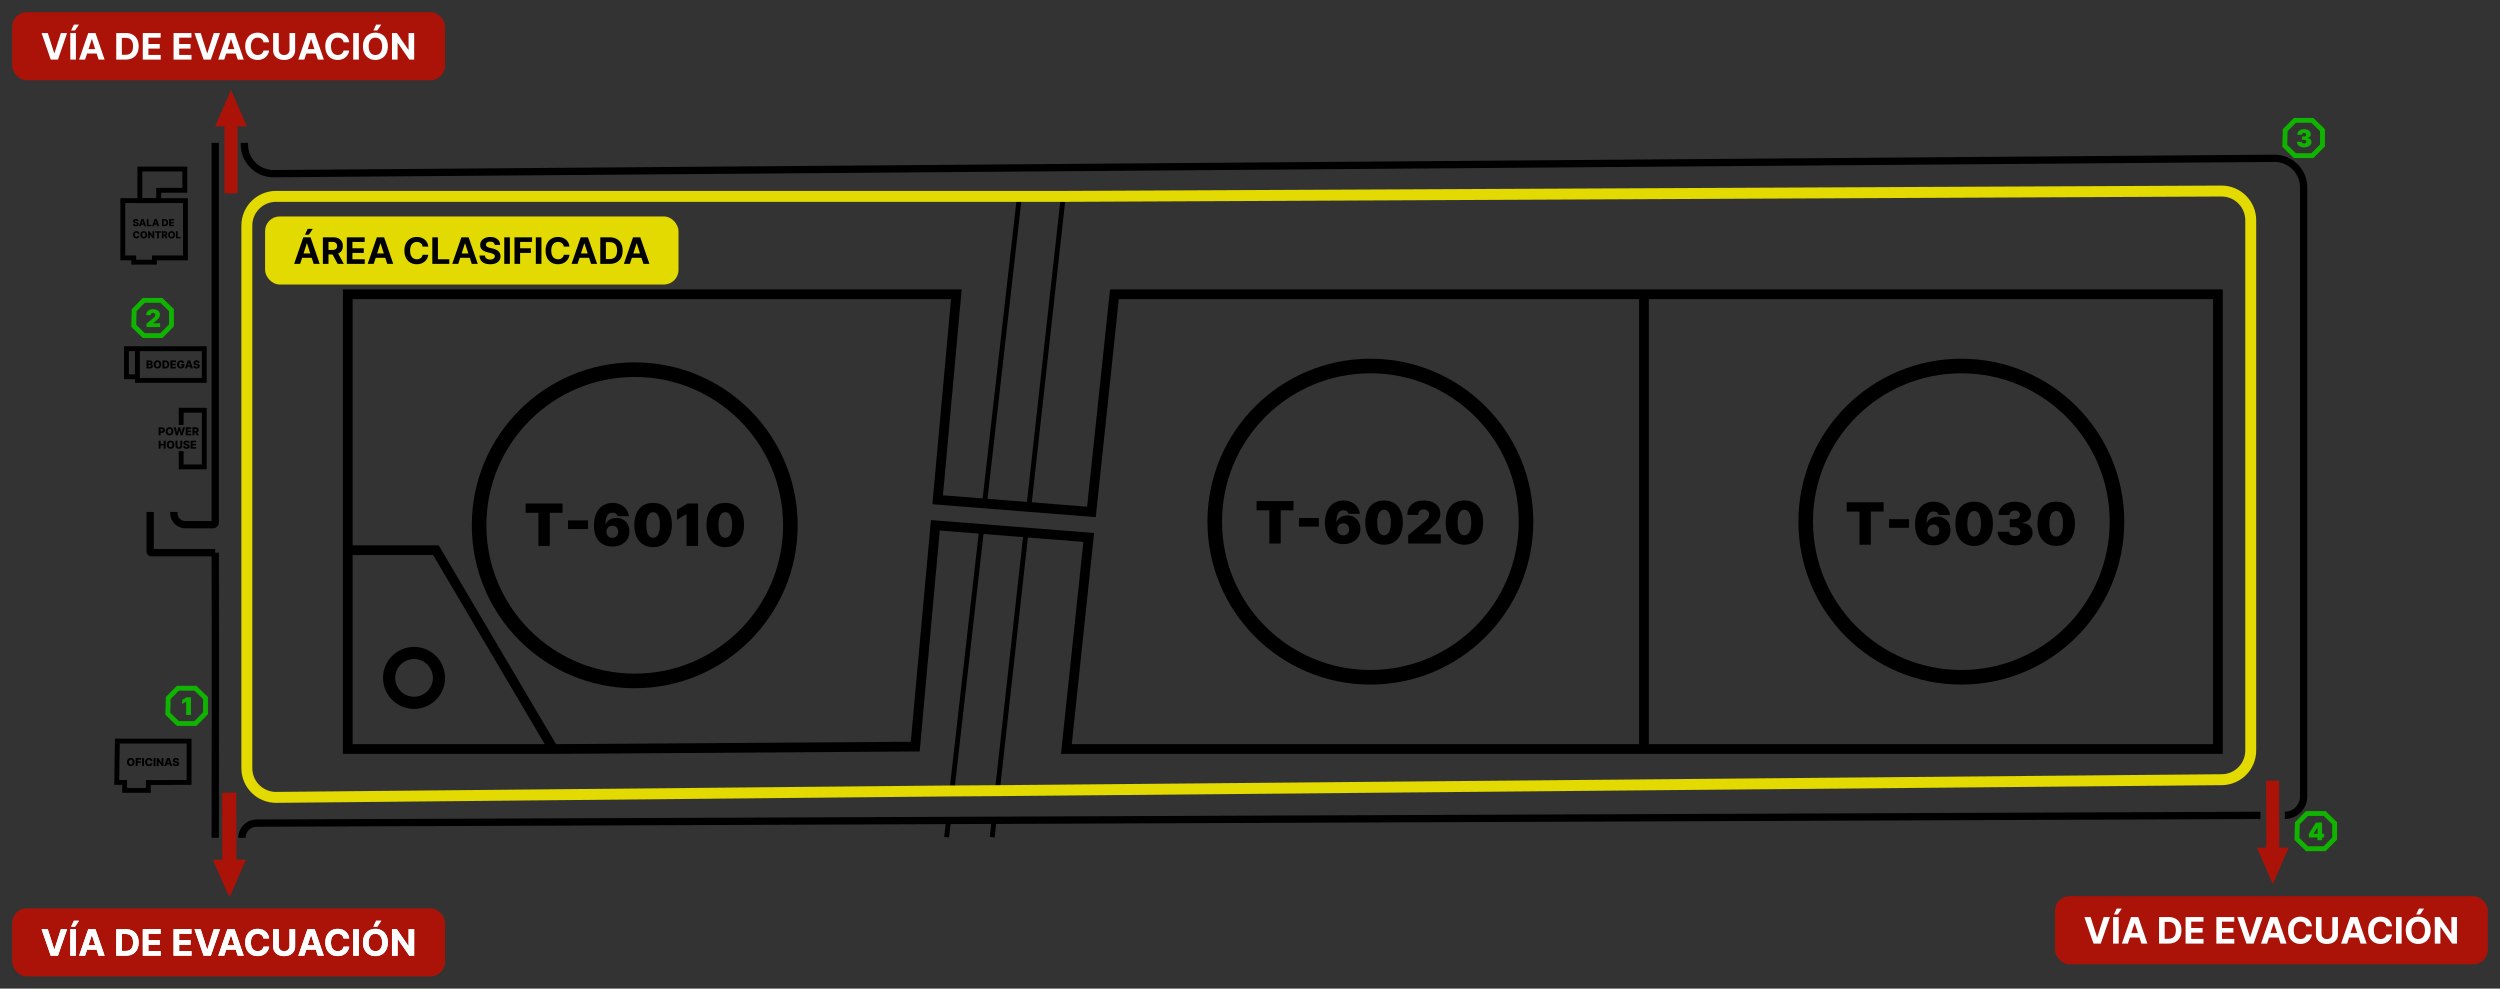 <svg width="2056" height="813" viewBox="0 0 2056 813" fill="none" xmlns="http://www.w3.org/2000/svg"><rect x="0" y="0" width="2056" height="813" fill="#333333" stroke="none"/><path d="m778.5 688.5 1.534-13.5M816 688.5l.749-6.75.748-6.75m-34.622-25 24.432-215m12.963 215 23.513-212m2.44-22 28.282-255M809.75 413.5 838.443 161" stroke="#000" stroke-width="4"/><path d="M1894.9 121.199c-1.15 0-2.16-.197-3.05-.59-.89-.397-1.59-.944-2.09-1.64-.51-.696-.76-1.496-.77-2.401h3.98c0 .28.09.53.25.753.17.218.41.388.7.511s.63.185 1.01.185q.54 0 .96-.192.42-.198.66-.547c.15-.232.23-.497.22-.795q.015-.44-.27-.781c-.18-.228-.43-.405-.76-.533-.32-.128-.7-.192-1.12-.192h-1.48v-2.727h1.48c.39 0 .73-.064 1.03-.192.31-.128.54-.305.71-.532a1.2 1.2 0 0 0 .24-.782 1.3 1.3 0 0 0-.2-.753 1.4 1.4 0 0 0-.6-.511 1.95 1.95 0 0 0-.87-.185c-.36 0-.68.064-.97.192q-.42.192-.66.533c-.16.227-.24.488-.25.781h-3.78c.01-.89.25-1.676.74-2.358.48-.682 1.15-1.217 2-1.605s1.82-.582 2.92-.582q1.605 0 2.85.547c.82.364 1.47.866 1.94 1.505.46.635.7 1.362.69 2.181q.015 1.221-.84 2.002c-.56.521-1.28.829-2.14.924v.113c1.17.128 2.06.488 2.65 1.08q.885.88.87 2.216c.01.852-.25 1.607-.77 2.265q-.765.988-2.13 1.549t-3.15.561" fill="#0FB300"/><path d="M1901.71 99h-14.42l-7.93 8.036-.36 12.928 8.29 8.036h14.42l8.29-8.386v-12.578z" stroke="#0FB300" stroke-width="4"/><path d="M157.038 573.455V588h-3.949v-10.909h-.085l-3.182 1.903v-3.352l3.58-2.187z" fill="#0FB300"/><path d="M160.709 566h-14.418l-7.931 8.036-.36 12.928 8.291 8.036h14.418l8.291-8.386v-12.578z" stroke="#0FB300" stroke-width="4"/><path d="M1352 242H916.5l-18.905 179-126.459-10L786.5 242H286v210.5M1352 242v374m0-374h472v374h-472m0 0H877l18.377-174-126.15-10-16.545 182L455 616m0 0H286V452.5M455 616l-96.5-163.5H286" stroke="#000" stroke-width="8"/><circle cx="340.5" cy="557.5" r="20.5" stroke="#000" stroke-width="10"/><circle cx="522" cy="432" r="128" stroke="#000" stroke-width="12"/><circle cx="1127" cy="429" r="128" stroke="#000" stroke-width="12"/><circle cx="1613" cy="429" r="128" stroke="#000" stroke-width="12"/><path d="m821.5 650.229-41.5.271-552.771 5.269C213.885 655.896 203 645.114 203 631.77V185.5c0-13.255 10.745-24 24-24h651l948.89-4.388c13.3-.062 24.11 10.701 24.11 23.999v436.103c0 13.171-10.61 23.881-23.78 23.999z" stroke="#E2DA00" stroke-width="9"/><path d="M177 689c0-3.5.333-160.508 0-233m0-1.5h-52.5a1 1 0 0 1-1-1V421m53.5 33.5c.002.497 0 1 0 1.5m0-1.5v1.5m-34-35v1a9.5 9.5 0 0 0 9.5 9.5H175a2 2 0 0 0 2-2v-312M199 689c0-6.635 5.365-12.021 12-12.047l1648-6.386M201 117.5v1.315c0 13.327 10.858 24.102 24.184 23.999l1645.136-12.628c13.32-.103 24.18 10.672 24.18 23.999V655c0 8.571-6.93 15.53-15.5 15.567" stroke="#000" stroke-width="6"/><path d="M155.5 643.5v-34h-59l-.5 34h6.5v6.5H122v-6.5zM113 286.778h55v26.06h-55v-3.007m0-23.053h-9v23.053h9m0-23.053v23.053m36 39.669v-12.106h19V384h-19v-13m3.5-158.892V165H101v47.108h9v3.508h17v-3.508z" stroke="#000" stroke-width="4"/><path d="M110.673 626.727q0 1.08-.415 1.832-.415.75-1.125 1.141-.706.39-1.585.389a3.2 3.2 0 0 1-1.589-.393 2.86 2.86 0 0 1-1.122-1.141q-.412-.75-.412-1.828 0-1.08.412-1.831a2.84 2.84 0 0 1 1.122-1.141 3.23 3.23 0 0 1 1.589-.39q.879 0 1.585.39.71.39 1.125 1.141t.415 1.831m-1.617 0q0-.639-.182-1.08a1.4 1.4 0 0 0-.518-.668 1.4 1.4 0 0 0-.808-.227 1.4 1.4 0 0 0-.809.227 1.43 1.43 0 0 0-.521.668q-.179.441-.179 1.08t.179 1.081q.182.44.521.667.338.228.809.227.472 0 .808-.227a1.4 1.4 0 0 0 .518-.667q.182-.442.182-1.081m2.541 3.273v-6.545h4.468v1.284h-2.886v1.343h2.602v1.288h-2.602V630zm6.847-6.545V630h-1.582v-6.545zm6.934 2.371h-1.598a1.4 1.4 0 0 0-.131-.444 1.08 1.08 0 0 0-.649-.553 1.5 1.5 0 0 0-.489-.077q-.476 0-.821.233a1.5 1.5 0 0 0-.527.675q-.183.441-.183 1.067 0 .652.186 1.093.189.438.527.662.342.22.809.22.261 0 .476-.067a1.1 1.1 0 0 0 .38-.195 1.1 1.1 0 0 0 .272-.316q.108-.188.15-.425l1.598.009q-.042.435-.252.857a2.7 2.7 0 0 1-.572.77q-.364.346-.889.55a3.3 3.3 0 0 1-1.195.204q-.889 0-1.592-.389a2.8 2.8 0 0 1-1.106-1.145q-.405-.75-.406-1.828 0-1.08.413-1.831a2.8 2.8 0 0 1 1.115-1.141q.703-.39 1.576-.39.595 0 1.099.166.505.164.889.48.383.312.623.77.24.457.297 1.045m2.488-2.371V630h-1.583v-6.545zm6.563 0V630h-1.342l-2.605-3.778h-.041V630h-1.582v-6.545h1.361l2.576 3.771h.054v-3.771zM136.84 630h-1.7l2.208-6.545h2.106l2.209 6.545h-1.701l-1.537-4.896h-.051zm-.227-2.576h3.554v1.202h-3.554zm9.09-2.007a.74.74 0 0 0-.284-.547q-.25-.198-.713-.198a1.4 1.4 0 0 0-.511.08.66.66 0 0 0-.307.221.54.54 0 0 0-.106.316.47.47 0 0 0 .058.259.64.64 0 0 0 .192.198q.127.082.307.147.178.064.402.112l.563.128q.486.105.856.281.374.176.627.419.255.243.386.559.132.316.135.71-.003.62-.314 1.064-.309.444-.891.681-.578.236-1.397.236-.821 0-1.432-.246a2 2 0 0 1-.949-.748q-.339-.501-.348-1.269h1.515a1 1 0 0 0 .169.528q.15.21.412.319.266.11.614.109.32 0 .543-.086a.8.8 0 0 0 .349-.24.56.56 0 0 0 .124-.352.48.48 0 0 0-.115-.316.86.86 0 0 0-.345-.23 3.5 3.5 0 0 0-.588-.182l-.684-.16q-.85-.195-1.339-.63-.489-.438-.486-1.182-.003-.607.326-1.065.33-.457.911-.712.582-.256 1.326-.256.76 0 1.32.259.563.255.873.719t.316 1.074zm286.592-203.69v-7.636h30.341v7.636h-10.5V449h-9.341v-27.273zM483.521 428v7.091h-16.363V428zm20.122 21.477q-3.05 0-5.795-.954a13.1 13.1 0 0 1-4.841-3.051q-2.113-2.08-3.324-5.421-1.193-3.34-1.176-8.096.017-4.244 1.091-7.637 1.091-3.392 3.085-5.778a13.46 13.46 0 0 1 4.807-3.648q2.796-1.278 6.222-1.278 3.852 0 6.784 1.483 2.931 1.482 4.67 3.971a11.13 11.13 0 0 1 2.046 5.455h-9.341q-.324-1.484-1.5-2.165-1.16-.699-2.659-.699-2.983 0-4.381 2.591-1.38 2.59-1.415 6.818h.205a7.14 7.14 0 0 1 2.011-2.744q1.347-1.143 3.136-1.756a11.6 11.6 0 0 1 3.785-.613q3.17 0 5.539 1.431a9.95 9.95 0 0 1 3.716 3.921q1.33 2.489 1.313 5.693.016 3.75-1.773 6.562-1.773 2.813-4.926 4.364t-7.279 1.551m-.068-7.159q1.415 0 2.506-.648a4.53 4.53 0 0 0 1.722-1.772q.63-1.126.613-2.557.018-1.449-.613-2.557a4.54 4.54 0 0 0-1.722-1.773q-1.091-.647-2.506-.647-1.04 0-1.926.375a4.4 4.4 0 0 0-1.517 1.039 4.9 4.9 0 0 0-1.023 1.586 5.6 5.6 0 0 0-.375 1.977q.018 1.431.648 2.557t1.722 1.772q1.09.648 2.471.648m33.541 7.637q-4.755-.018-8.215-2.199t-5.336-6.29-1.858-9.852q.018-5.762 1.875-9.784 1.875-4.023 5.319-6.12 3.46-2.097 8.215-2.096 4.757 0 8.216 2.113 3.46 2.097 5.336 6.12 1.875 4.022 1.858 9.767 0 5.778-1.875 9.886t-5.336 6.29q-3.442 2.165-8.199 2.165m0-7.705q2.455 0 4.023-2.557 1.586-2.574 1.568-8.079 0-3.597-.716-5.881t-1.977-3.375q-1.261-1.108-2.898-1.108-2.454 0-4.005 2.489-1.552 2.488-1.585 7.875-.018 3.664.698 6.034.717 2.352 1.978 3.477 1.278 1.125 2.914 1.125m36.972-28.159V449h-9.477v-26.182h-.205l-7.636 4.568v-8.045l8.591-5.25zm22.372 35.864q-4.755-.018-8.216-2.199t-5.335-6.29-1.858-9.852q.018-5.762 1.875-9.784 1.875-4.023 5.318-6.12 3.46-2.097 8.216-2.096t8.216 2.113q3.46 2.097 5.335 6.12t1.858 9.767q0 5.778-1.875 9.886t-5.335 6.29q-3.442 2.165-8.199 2.165m0-7.705q2.455 0 4.023-2.557 1.586-2.574 1.568-8.079 0-3.597-.716-5.881t-1.977-3.375q-1.262-1.108-2.898-1.108-2.454 0-4.005 2.489-1.552 2.488-1.586 7.875-.017 3.664.699 6.034.716 2.352 1.977 3.477 1.279 1.125 2.915 1.125m436.96-22.523v-7.636h30.34v7.636h-10.5V447h-9.34v-27.273zm51.23 6.273v7.091h-16.37V426zm20.12 21.477c-2.04 0-3.97-.318-5.8-.954a13.1 13.1 0 0 1-4.84-3.051c-1.41-1.387-2.51-3.194-3.32-5.421-.8-2.227-1.19-4.926-1.18-8.096.01-2.83.38-5.375 1.09-7.637q1.095-3.392 3.09-5.778a13.4 13.4 0 0 1 4.81-3.648c1.86-.852 3.93-1.278 6.22-1.278 2.56 0 4.83.494 6.78 1.483 1.96.988 3.51 2.312 4.67 3.971a11.2 11.2 0 0 1 2.05 5.455H1109q-.33-1.484-1.5-2.165c-.78-.466-1.66-.699-2.66-.699q-2.985 0-4.38 2.591c-.92 1.727-1.4 4-1.42 6.818h.21a7.1 7.1 0 0 1 2.01-2.744c.89-.762 1.94-1.347 3.13-1.756 1.2-.409 2.46-.613 3.79-.613 2.11 0 3.96.477 5.54 1.431a9.9 9.9 0 0 1 3.71 3.921q1.335 2.489 1.32 5.693c.01 2.5-.58 4.688-1.78 6.562q-1.77 2.813-4.92 4.364c-2.11 1.034-4.53 1.551-7.28 1.551m-.07-7.159c.94 0 1.78-.216 2.51-.648a4.6 4.6 0 0 0 1.72-1.772c.42-.75.62-1.603.61-2.557.01-.966-.19-1.818-.61-2.557a4.6 4.6 0 0 0-1.72-1.773c-.73-.431-1.57-.647-2.51-.647-.69 0-1.33.125-1.93.375-.58.238-1.08.585-1.51 1.039-.43.444-.78.972-1.03 1.586a5.7 5.7 0 0 0-.37 1.977c.01.954.23 1.807.65 2.557s.99 1.341 1.72 1.772 1.55.648 2.47.648m33.54 7.637c-3.17-.012-5.91-.745-8.21-2.199q-3.465-2.182-5.34-6.29t-1.86-9.852c.01-3.841.64-7.103 1.88-9.784 1.25-2.682 3.02-4.722 5.32-6.12s5.04-2.096 8.21-2.096q4.755 0 8.22 2.113c2.3 1.398 4.08 3.438 5.33 6.12q1.875 4.022 1.86 9.767c0 3.852-.62 7.147-1.87 9.886q-1.875 4.108-5.34 6.29c-2.3 1.443-5.03 2.165-8.2 2.165m0-7.705q2.46 0 4.02-2.557c1.06-1.716 1.58-4.409 1.57-8.079 0-2.398-.24-4.358-.71-5.881q-.72-2.285-1.98-3.375c-.84-.739-1.81-1.108-2.9-1.108-1.63 0-2.97.83-4 2.489q-1.56 2.488-1.59 7.875c-.01 2.443.22 4.454.7 6.034q.72 2.352 1.98 3.477 1.275 1.125 2.91 1.125m19.86 6.75v-6.818l13.02-10.773c.87-.716 1.6-1.386 2.22-2.011.62-.637 1.1-1.29 1.43-1.96q.51-1.006.51-2.233c0-.898-.19-1.665-.58-2.302a3.73 3.73 0 0 0-1.57-1.465q-1.005-.53-2.31-.529c-.88 0-1.65.176-2.32.529-.66.352-1.17.869-1.54 1.551q-.54 1.022-.54 2.488h-9q0-3.681 1.65-6.341c1.1-1.772 2.66-3.136 4.67-4.091q3.015-1.431 7.08-1.431 4.185 0 7.26 1.346c2.05.887 3.64 2.137 4.75 3.75 1.13 1.614 1.69 3.506 1.69 5.676q0 2.011-.84 4.006-.825 1.977-3 4.381-2.16 2.403-6.15 5.727l-3.27 2.727v.205h13.63V447zm46.24.955c-3.18-.012-5.91-.745-8.22-2.199q-3.465-2.182-5.34-6.29c-1.25-2.739-1.87-6.023-1.85-9.852.01-3.841.63-7.103 1.87-9.784 1.25-2.682 3.02-4.722 5.32-6.12 2.31-1.398 5.04-2.096 8.22-2.096 3.17 0 5.9.704 8.21 2.113q3.465 2.097 5.34 6.12c1.25 2.681 1.87 5.937 1.85 9.767 0 3.852-.62 7.147-1.87 9.886q-1.875 4.108-5.34 6.29-3.435 2.165-8.19 2.165m0-7.705q2.445 0 4.02-2.557c1.05-1.716 1.58-4.409 1.57-8.079q0-3.597-.72-5.881t-1.98-3.375c-.84-.739-1.8-1.108-2.89-1.108-1.64 0-2.98.83-4.01 2.489q-1.545 2.488-1.59 7.875c-.01 2.443.23 4.454.7 6.034q.72 2.352 1.98 3.477c.85.75 1.82 1.125 2.92 1.125m314.4-19.523v-7.636h30.34v7.636h-10.5V448h-9.34v-27.273zm51.23 6.273v7.091h-16.37V427zm20.12 21.477c-2.04 0-3.97-.318-5.8-.954a13.2 13.2 0 0 1-4.84-3.051c-1.41-1.387-2.51-3.194-3.32-5.421-.8-2.227-1.19-4.926-1.18-8.096.01-2.83.38-5.375 1.09-7.637q1.095-3.392 3.09-5.778a13.4 13.4 0 0 1 4.81-3.648c1.86-.852 3.93-1.278 6.22-1.278q3.855 0 6.78 1.483c1.96.988 3.51 2.312 4.67 3.971a11.2 11.2 0 0 1 2.05 5.455h-9.34q-.33-1.484-1.5-2.165c-.78-.466-1.66-.699-2.66-.699q-2.985 0-4.38 2.591c-.92 1.727-1.4 4-1.42 6.818h.21a7.1 7.1 0 0 1 2.01-2.744 9.6 9.6 0 0 1 3.13-1.756c1.2-.409 2.46-.613 3.79-.613 2.11 0 3.96.477 5.54 1.431a9.9 9.9 0 0 1 3.71 3.921q1.335 2.489 1.32 5.693c.01 2.5-.58 4.688-1.78 6.562q-1.77 2.813-4.92 4.364c-2.11 1.034-4.53 1.551-7.28 1.551m-.07-7.159c.94 0 1.78-.216 2.51-.648a4.6 4.6 0 0 0 1.72-1.772c.42-.75.62-1.603.61-2.557.01-.966-.19-1.818-.61-2.557a4.6 4.6 0 0 0-1.72-1.773c-.73-.431-1.57-.647-2.51-.647-.69 0-1.33.125-1.93.375-.58.238-1.08.585-1.51 1.039-.43.444-.78.972-1.03 1.586a5.7 5.7 0 0 0-.37 1.977c.01.954.23 1.807.65 2.557s.99 1.341 1.72 1.772 1.55.648 2.47.648m33.54 7.637c-3.17-.012-5.91-.745-8.21-2.199q-3.465-2.182-5.34-6.29t-1.86-9.852c.01-3.841.64-7.103 1.88-9.784 1.25-2.682 3.02-4.722 5.32-6.12s5.04-2.096 8.21-2.096q4.755 0 8.22 2.113c2.3 1.398 4.08 3.438 5.33 6.12q1.875 4.022 1.86 9.767c0 3.852-.62 7.147-1.87 9.886q-1.875 4.108-5.34 6.29c-2.29 1.443-5.03 2.165-8.2 2.165m0-7.705q2.46 0 4.02-2.557c1.06-1.716 1.58-4.409 1.57-8.079 0-2.398-.24-4.358-.71-5.881q-.72-2.285-1.98-3.375c-.84-.739-1.81-1.108-2.9-1.108-1.63 0-2.97.83-4 2.489q-1.56 2.488-1.59 7.875c-.01 2.443.22 4.454.7 6.034q.72 2.352 1.98 3.477 1.275 1.125 2.91 1.125m33.5 7.227c-2.75 0-5.2-.471-7.33-1.415q-3.195-1.432-5.01-3.937c-1.22-1.67-1.83-3.591-1.85-5.761h9.55c.01.67.22 1.272.61 1.806.41.523.97.932 1.67 1.228.71.295 1.52.443 2.42.443.88 0 1.65-.154 2.32-.46.67-.319 1.2-.756 1.57-1.313.38-.557.56-1.193.55-1.909a2.84 2.84 0 0 0-.65-1.875q-.645-.818-1.83-1.278c-.78-.307-1.68-.461-2.71-.461h-3.54V427h3.54q1.425 0 2.49-.46c.73-.307 1.29-.733 1.69-1.279q.615-.817.6-1.875c.01-.681-.16-1.284-.5-1.806-.34-.523-.82-.932-1.43-1.228q-.9-.443-2.1-.443-1.29 0-2.31.46-1.005.46-1.59 1.279c-.39.545-.58 1.17-.6 1.875h-9.06c.01-2.137.59-4.023 1.75-5.659 1.17-1.637 2.77-2.921 4.81-3.853 2.03-.931 4.37-1.397 7-1.397q3.87 0 6.84 1.312 2.985 1.313 4.65 3.614c1.13 1.522 1.68 3.267 1.67 5.233q.045 2.932-2.01 4.807c-1.35 1.25-3.07 1.988-5.15 2.215v.273q4.23.46 6.36 2.591 2.13 2.114 2.1 5.318c.01 2.046-.6 3.858-1.84 5.438q-1.845 2.369-5.13 3.716c-2.18.897-4.7 1.346-7.55 1.346m33.95.478c-3.17-.012-5.9-.745-8.21-2.199q-3.465-2.182-5.34-6.29c-1.25-2.739-1.87-6.023-1.85-9.852.01-3.841.63-7.103 1.87-9.784 1.25-2.682 3.02-4.722 5.32-6.12 2.31-1.398 5.04-2.096 8.21-2.096 3.18 0 5.91.704 8.22 2.113q3.465 2.097 5.34 6.12c1.25 2.681 1.87 5.937 1.85 9.767 0 3.852-.62 7.147-1.87 9.886q-1.875 4.108-5.34 6.29c-2.29 1.443-5.02 2.165-8.2 2.165m0-7.705c1.64 0 2.98-.852 4.03-2.557 1.05-1.716 1.58-4.409 1.57-8.079q0-3.597-.72-5.881t-1.98-3.375c-.84-.739-1.8-1.108-2.9-1.108-1.63 0-2.97.83-4 2.489q-1.545 2.488-1.59 7.875c-.01 2.443.23 4.454.7 6.034q.72 2.352 1.98 3.477 1.275 1.125 2.91 1.125M130.495 358v-6.545h2.704q.735 0 1.269.287.537.285.828.796.291.508.291 1.183 0 .677-.298 1.185a2 2 0 0 1-.84.783q-.546.278-1.298.278h-1.668v-1.246h1.374q.358 0 .598-.125a.85.85 0 0 0 .367-.348q.125-.227.125-.527a1.04 1.04 0 0 0-.125-.525.84.84 0 0 0-.367-.345 1.3 1.3 0 0 0-.598-.121h-.78V358zm12.049-3.273q0 1.08-.415 1.832-.415.75-1.125 1.141-.706.39-1.585.389a3.2 3.2 0 0 1-1.589-.393 2.86 2.86 0 0 1-1.122-1.141q-.411-.75-.412-1.828 0-1.08.412-1.831a2.84 2.84 0 0 1 1.122-1.141 3.23 3.23 0 0 1 1.589-.39q.879 0 1.585.39.71.39 1.125 1.141t.415 1.831m-1.617 0q0-.639-.182-1.08a1.4 1.4 0 0 0-.518-.668 1.4 1.4 0 0 0-.808-.227 1.4 1.4 0 0 0-.809.227 1.44 1.44 0 0 0-.521.668q-.179.441-.179 1.08t.179 1.081q.183.44.521.667.339.227.809.227.473 0 .808-.227a1.4 1.4 0 0 0 .518-.667q.182-.442.182-1.081m3.785 3.273-1.905-6.545h1.748l.988 4.289h.054l1.129-4.289h1.425l1.128 4.298h.055l.99-4.298h1.745L150.168 358h-1.525l-1.179-3.969h-.051l-1.18 3.969zm8.011 0v-6.545h4.564v1.284h-2.982v1.343h2.749v1.288h-2.749v1.345h2.982V358zm5.555 0v-6.545h2.703q.736 0 1.269.265.537.262.828.754.291.49.291 1.16 0 .681-.297 1.157a1.9 1.9 0 0 1-.844.722q-.546.247-1.294.247h-1.71v-1.247h1.415q.358 0 .598-.093a.75.75 0 0 0 .368-.287.9.9 0 0 0 .124-.499.93.93 0 0 0-.124-.502.75.75 0 0 0-.368-.3 1.6 1.6 0 0 0-.598-.102h-.779V358zm3.685-2.991 1.63 2.991h-1.726l-1.598-2.991zM130.495 369v-6.545h1.582v2.627h2.58v-2.627h1.578V369h-1.578v-2.63h-2.58V369zm12.911-3.273q0 1.08-.416 1.832-.415.75-1.125 1.141-.706.39-1.585.389a3.2 3.2 0 0 1-1.588-.393 2.86 2.86 0 0 1-1.122-1.141q-.413-.75-.413-1.828 0-1.08.413-1.831a2.84 2.84 0 0 1 1.122-1.141q.706-.39 1.588-.39.879 0 1.585.39.71.39 1.125 1.141t.416 1.831m-1.617 0q0-.639-.183-1.08a1.4 1.4 0 0 0-.517-.668 1.4 1.4 0 0 0-.809-.227q-.47 0-.809.227a1.44 1.44 0 0 0-.521.668q-.179.441-.179 1.08t.179 1.081q.183.44.521.667.34.227.809.227.473 0 .809-.227.338-.226.517-.667.183-.442.183-1.081m6.5-3.272h1.579v4.221q0 .732-.348 1.276a2.3 2.3 0 0 1-.972.837q-.623.294-1.448.294-.834 0-1.457-.294a2.3 2.3 0 0 1-.968-.837q-.346-.544-.346-1.276v-4.221h1.582v4.084q0 .339.147.604.151.265.419.416.269.15.623.15.356 0 .62-.15a1.1 1.1 0 0 0 .419-.416q.15-.265.15-.604zm6.109 1.962a.74.74 0 0 0-.285-.547q-.25-.198-.713-.198a1.4 1.4 0 0 0-.511.08.67.67 0 0 0-.307.221.53.53 0 0 0-.105.316.5.5 0 0 0 .057.259.64.64 0 0 0 .192.198q.128.082.307.147.178.064.403.112l.562.128q.486.105.857.281.374.176.626.419.256.243.387.559.13.316.134.71-.003.62-.313 1.064t-.892.681q-.578.236-1.397.236t-1.431-.246a2 2 0 0 1-.95-.748q-.338-.501-.348-1.269h1.515a1 1 0 0 0 .169.528q.151.21.413.319.265.11.613.109.32 0 .544-.086a.8.8 0 0 0 .348-.24.57.57 0 0 0 .125-.352.5.5 0 0 0-.115-.316.9.9 0 0 0-.346-.23 3.5 3.5 0 0 0-.588-.182l-.684-.16q-.85-.195-1.339-.63-.489-.438-.486-1.182-.003-.607.326-1.065.33-.457.911-.712.582-.256 1.327-.256.76 0 1.32.259.562.255.872.719t.317 1.074zm2.403 4.583v-6.545h4.564v1.284h-2.982v1.343h2.749v1.288h-2.749v1.345h2.982V369zm-44.216-187.074a.66.66 0 0 0-.253-.486q-.221-.176-.633-.176a1.3 1.3 0 0 0-.455.071.6.6 0 0 0-.272.196.47.47 0 0 0-.094.281.4.4 0 0 0 .051.231.6.6 0 0 0 .17.176q.114.074.273.13t.358.1l.5.113q.432.094.761.25.333.157.557.373.228.216.344.497.117.281.119.63-.002.551-.278.947-.276.394-.793.605-.513.21-1.241.21-.73 0-1.273-.219a1.8 1.8 0 0 1-.844-.665q-.3-.446-.309-1.128h1.346a.9.9 0 0 0 .151.469q.134.188.366.284.236.097.546.097.283 0 .483-.077a.7.7 0 0 0 .309-.213.5.5 0 0 0 .111-.312.44.44 0 0 0-.102-.282.8.8 0 0 0-.307-.204 3 3 0 0 0-.523-.162l-.608-.142q-.755-.174-1.19-.56-.435-.389-.432-1.051-.003-.54.29-.946.292-.406.81-.633a2.9 2.9 0 0 1 1.179-.228q.676 0 1.173.23.5.228.776.64.275.411.281.954zM115.8 186h-1.511l1.963-5.818h1.872l1.963 5.818h-1.511l-1.366-4.352h-.046zm-.201-2.29h3.159v1.068h-3.159zm5.115 2.29v-5.818h1.406v4.676h2.42V186zm5.891 0h-1.511l1.963-5.818h1.872l1.963 5.818h-1.511l-1.367-4.352h-.045zm-.202-2.29h3.159v1.068h-3.159zm8.985 2.29h-2.151v-5.818h2.148q.89 0 1.531.349.645.347.995 1 .349.651.349 1.557 0 .909-.349 1.563a2.4 2.4 0 0 1-.992 1.002q-.645.347-1.531.347m-.745-1.199h.691q.488 0 .827-.165.34-.167.514-.542.176-.378.176-1.006 0-.627-.176-1a1.1 1.1 0 0 0-.52-.54q-.341-.167-.841-.167h-.671zm4.438 1.199v-5.818h4.057v1.142h-2.651v1.193h2.443v1.145h-2.443v1.196h2.651V186zm-24.359 6.29h-1.421a1.3 1.3 0 0 0-.116-.395.96.96 0 0 0-.577-.492 1.3 1.3 0 0 0-.435-.068q-.423 0-.73.208a1.33 1.33 0 0 0-.469.599q-.162.392-.162.949 0 .58.165.971.168.39.469.589.304.196.719.196.233 0 .423-.06.194-.06.338-.173a1 1 0 0 0 .242-.282q.097-.167.133-.377l1.421.008q-.038.387-.225.761a2.4 2.4 0 0 1-.508.685 2.4 2.4 0 0 1-.79.489 2.9 2.9 0 0 1-1.063.182q-.79 0-1.414-.347a2.5 2.5 0 0 1-.983-1.017q-.361-.668-.361-1.625 0-.96.366-1.628.367-.667.992-1.014a2.84 2.84 0 0 1 1.4-.347q.529 0 .978.148.448.146.789.426.342.279.554.685t.265.929m6.296.801q0 .96-.37 1.628a2.5 2.5 0 0 1-1 1.014 2.9 2.9 0 0 1-1.409.347q-.783 0-1.412-.35a2.55 2.55 0 0 1-.997-1.014q-.366-.668-.366-1.625 0-.96.366-1.628.37-.667.997-1.014.629-.347 1.412-.347t1.409.347a2.5 2.5 0 0 1 1 1.014q.37.668.37 1.628m-1.438 0q0-.569-.162-.96a1.25 1.25 0 0 0-.46-.594 1.25 1.25 0 0 0-.719-.202q-.418 0-.718.202a1.26 1.26 0 0 0-.463.594q-.16.391-.16.96t.16.96q.161.392.463.594.3.202.718.202.421 0 .719-.202.301-.202.46-.594.162-.392.162-.96m7.21-2.909V196h-1.193l-2.315-3.358h-.037V196h-1.406v-5.818h1.21l2.29 3.352h.048v-3.352zm.694 1.142v-1.142h4.918v1.142h-1.764V196h-1.387v-4.676zm5.605 4.676v-5.818h2.403q.654 0 1.128.236.477.232.736.67.258.435.258 1.031 0 .606-.264 1.029a1.7 1.7 0 0 1-.75.642q-.486.219-1.15.219h-1.52v-1.108h1.258q.318 0 .531-.083a.67.67 0 0 0 .327-.256.8.8 0 0 0 .111-.443.8.8 0 0 0-.111-.446.67.67 0 0 0-.327-.267 1.4 1.4 0 0 0-.531-.091h-.693V196zm3.275-2.659 1.449 2.659h-1.534l-1.42-2.659zm7.513-.25q0 .96-.369 1.628-.37.667-1 1.014a2.9 2.9 0 0 1-1.409.347q-.785 0-1.412-.35a2.54 2.54 0 0 1-.997-1.014q-.367-.668-.367-1.625 0-.96.367-1.628.369-.667.997-1.014a2.9 2.9 0 0 1 1.412-.347q.781 0 1.409.347.63.346 1 1.014.369.668.369 1.628m-1.437 0q0-.569-.162-.96a1.25 1.25 0 0 0-.461-.594 1.25 1.25 0 0 0-.718-.202q-.418 0-.719.202a1.27 1.27 0 0 0-.463.594q-.159.391-.159.96t.159.96q.162.392.463.594t.719.202q.42 0 .718-.202.302-.202.461-.594.162-.392.162-.96m2.258 2.909v-5.818h1.406v4.676h2.421V196zm-24.203 107v-6.545h2.73q.735 0 1.23.207.5.209.748.582.252.374.253.866 0 .374-.157.668a1.4 1.4 0 0 1-.431.483 1.8 1.8 0 0 1-.636.268v.064q.396.02.731.214.339.195.544.543.204.346.204.819a1.7 1.7 0 0 1-.268.943 1.83 1.83 0 0 1-.777.651q-.508.237-1.233.237zm1.582-1.275h.978q.515 0 .758-.195a.65.65 0 0 0 .246-.543.8.8 0 0 0-.118-.435.76.76 0 0 0-.336-.285 1.2 1.2 0 0 0-.521-.102h-1.007zm0-2.579h.876q.26 0 .46-.087a.67.67 0 0 0 .429-.642.63.63 0 0 0-.234-.518q-.233-.188-.629-.188h-.902zm10.573.581q0 1.08-.416 1.832-.415.75-1.125 1.141-.706.39-1.585.389a3.2 3.2 0 0 1-1.588-.393 2.86 2.86 0 0 1-1.122-1.141q-.412-.75-.412-1.828 0-1.08.412-1.831a2.84 2.84 0 0 1 1.122-1.141q.706-.39 1.588-.39.879 0 1.585.39.71.39 1.125 1.141t.416 1.831m-1.617 0q0-.639-.183-1.08a1.4 1.4 0 0 0-.517-.668 1.4 1.4 0 0 0-.809-.227q-.47 0-.808.227a1.43 1.43 0 0 0-.521.668q-.18.441-.179 1.08 0 .639.179 1.081.182.44.521.667.338.227.808.227.473 0 .809-.227.339-.226.517-.667.183-.442.183-1.081m4.96 3.273h-2.419v-6.545h2.416q1 0 1.722.393.726.39 1.119 1.125.393.732.393 1.751 0 1.023-.393 1.758a2.7 2.7 0 0 1-1.115 1.128q-.726.39-1.723.39m-.837-1.349h.776q.55 0 .93-.185.384-.188.579-.611.198-.425.198-1.131t-.198-1.125a1.22 1.22 0 0 0-.585-.607q-.384-.189-.946-.189h-.754zm4.992 1.349v-6.545h4.564v1.284h-2.982v1.343h2.748v1.288h-2.748v1.345h2.982V303zm9.85-4.407a1.1 1.1 0 0 0-.16-.355 1 1 0 0 0-.259-.265 1.1 1.1 0 0 0-.351-.163 1.5 1.5 0 0 0-.435-.058q-.476 0-.825.23-.345.23-.533.671-.189.438-.189 1.065 0 .628.182 1.074.182.444.528.677.345.233.837.233.435 0 .735-.14.303-.144.46-.406t.157-.617l.294.035h-1.592v-1.154h2.822v.867q0 .878-.374 1.505a2.5 2.5 0 0 1-1.022.962q-.649.336-1.493.335-.936 0-1.646-.405a2.83 2.83 0 0 1-1.106-1.157q-.396-.755-.396-1.79 0-.805.24-1.429.24-.626.668-1.061.431-.435.997-.658a3.3 3.3 0 0 1 1.224-.224q.569 0 1.058.163.492.163.869.46.38.297.617.707.237.408.294.898zm3.818 4.407h-1.701l2.209-6.545h2.106l2.208 6.545h-1.7l-1.537-4.896h-.051zm-.227-2.576h3.554v1.202h-3.554zm9.09-2.007a.74.74 0 0 0-.285-.547q-.249-.198-.712-.198-.307 0-.512.08a.66.66 0 0 0-.306.221.53.53 0 0 0-.106.316.47.47 0 0 0 .058.259.6.6 0 0 0 .191.198q.129.082.307.147.18.064.403.112l.562.128q.486.105.857.281.374.176.626.419.257.243.387.559t.134.71q-.003.62-.313 1.064t-.892.681q-.578.236-1.396.236-.822 0-1.432-.246a2 2 0 0 1-.949-.748q-.339-.501-.349-1.269h1.515a1 1 0 0 0 .17.528q.15.21.412.319.265.11.614.109.32 0 .543-.086a.8.8 0 0 0 .348-.24.57.57 0 0 0 .125-.352.5.5 0 0 0-.115-.316.9.9 0 0 0-.345-.23 3.6 3.6 0 0 0-.588-.182l-.684-.16q-.85-.195-1.339-.63-.489-.438-.486-1.182-.004-.607.326-1.065.329-.456.911-.712a3.25 3.25 0 0 1 1.326-.256q.76 0 1.32.259.563.255.872.719t.317 1.074z" fill="#000"/><path d="M120.501 269v-2.841l5.426-4.489q.54-.447.923-.838.391-.398.597-.816.213-.42.213-.931 0-.56-.241-.959a1.57 1.57 0 0 0-.654-.61 2.04 2.04 0 0 0-.966-.221q-.546 0-.966.221a1.53 1.53 0 0 0-.639.646q-.227.426-.227 1.037h-3.75q0-1.535.689-2.642.689-1.108 1.946-1.705 1.257-.596 2.947-.596 1.748 0 3.026.561 1.285.554 1.981 1.562.704 1.01.704 2.365 0 .838-.348 1.669-.348.825-1.25 1.826-.903 1.001-2.564 2.386l-1.364 1.136v.086h5.682V269z" fill="#0FB300"/><rect x="218" y="178" width="340" height="56" rx="12" fill="#E2DA00"/><path d="M246.85 217h-4.943l7.532-21.818h5.945L262.905 217h-4.943l-5.465-16.832h-.171zm-.309-8.576h11.677v3.601h-11.677zm4.24-15.352 2.259-4.847h4.197l-3.249 4.847zM265.531 217v-21.818h8.608q2.472 0 4.219.884 1.758.873 2.674 2.482.927 1.599.927 3.761 0 2.173-.938 3.739-.937 1.556-2.716 2.387-1.769.831-4.283.831h-5.764v-3.708h5.018q1.321 0 2.195-.362t1.299-1.087q.438-.725.437-1.8 0-1.086-.437-1.832-.426-.746-1.31-1.13-.873-.393-2.205-.394h-3.111V217zm11.783-9.929 5.422 9.929h-5.092l-5.305-9.929zm7.905 9.929v-21.818h14.701v3.803h-10.089v5.199h9.333v3.803h-9.333v5.21h10.132V217zm22.129 0h-4.943l7.532-21.818h5.945L323.403 217h-4.943l-5.465-16.832h-.171zm-.309-8.576h11.677v3.601h-11.677zm45.184-5.604h-4.666a4.6 4.6 0 0 0-.522-1.608 4.1 4.1 0 0 0-1.012-1.215 4.5 4.5 0 0 0-1.428-.767 5.5 5.5 0 0 0-1.736-.266q-1.694 0-2.951.841-1.257.831-1.95 2.429-.692 1.588-.692 3.857 0 2.333.692 3.92.703 1.589 1.961 2.397 1.257.81 2.908.81a5.8 5.8 0 0 0 1.715-.245 4.5 4.5 0 0 0 1.417-.714 4.1 4.1 0 0 0 1.023-1.161q.415-.682.575-1.555l4.666.021a8.5 8.5 0 0 1-.905 2.898 8.7 8.7 0 0 1-1.929 2.482q-1.203 1.087-2.876 1.726-1.662.628-3.761.628-2.919 0-5.22-1.321-2.29-1.32-3.622-3.824-1.321-2.504-1.321-6.062 0-3.568 1.342-6.073 1.343-2.504 3.644-3.813 2.301-1.321 5.177-1.321 1.897 0 3.516.532a8.9 8.9 0 0 1 2.887 1.556 8 8 0 0 1 2.045 2.482q.8 1.47 1.023 3.366m3.308 14.18v-21.818h4.613v18.015h9.354V217zm21.339 0h-4.943l7.532-21.818h5.944L392.925 217h-4.944l-5.465-16.832h-.17zm-.309-8.576h11.676v3.601h-11.676zm30.327-6.967q-.127-1.29-1.097-2.003-.969-.714-2.631-.714-1.13 0-1.907.32-.778.308-1.193.863-.405.553-.405 1.257-.022.585.245 1.022.278.438.756.757.48.309 1.108.543.629.224 1.343.384l1.96.468q1.427.32 2.621.853a8 8 0 0 1 2.066 1.31 5.4 5.4 0 0 1 1.353 1.832q.49 1.056.501 2.419-.01 2.003-1.023 3.473-1 1.46-2.897 2.269-1.886.8-4.55.799-2.642 0-4.602-.81-1.949-.809-3.047-2.397-1.086-1.598-1.14-3.952h4.464q.074 1.097.629 1.832.564.724 1.502 1.098.948.362 2.141.362 1.172 0 2.035-.341.873-.34 1.353-.948t.479-1.396q0-.735-.436-1.236-.426-.501-1.257-.852-.821-.351-2.014-.639l-2.376-.597q-2.759-.671-4.357-2.098-1.598-1.428-1.587-3.846-.01-1.982 1.054-3.463 1.076-1.48 2.951-2.312 1.875-.83 4.262-.83 2.428 0 4.24.83 1.821.831 2.834 2.312 1.011 1.48 1.044 3.431zm12.436-6.275V217h-4.613v-21.818zM423.119 217v-21.818h14.446v3.803h-9.833v5.199h8.874v3.803h-8.874V217zm22.162-21.818V217h-4.613v-21.818zm23.046 7.638h-4.666a4.6 4.6 0 0 0-.523-1.608 4.1 4.1 0 0 0-1.012-1.215 4.5 4.5 0 0 0-1.427-.767 5.5 5.5 0 0 0-1.737-.266q-1.694 0-2.951.841-1.257.831-1.949 2.429-.693 1.588-.693 3.857 0 2.333.693 3.92.703 1.589 1.96 2.397 1.257.81 2.908.81.927 0 1.716-.245a4.5 4.5 0 0 0 1.416-.714 4.1 4.1 0 0 0 1.023-1.161q.415-.682.576-1.555l4.666.021a8.5 8.5 0 0 1-.906 2.898 8.7 8.7 0 0 1-1.928 2.482q-1.204 1.087-2.877 1.726-1.661.628-3.76.628-2.919 0-5.22-1.321-2.29-1.32-3.623-3.824-1.32-2.504-1.321-6.062 0-3.568 1.343-6.073 1.342-2.504 3.643-3.813 2.301-1.321 5.178-1.321 1.896 0 3.515.532a8.9 8.9 0 0 1 2.888 1.556 8 8 0 0 1 2.045 2.482q.8 1.47 1.023 3.366m6.658 14.18h-4.943l7.532-21.818h5.944L491.04 217h-4.943l-5.466-16.832h-.17zm-.309-8.576h11.676v3.601h-11.676zM501.4 217h-7.734v-21.818h7.798q3.292 0 5.668 1.31 2.376 1.3 3.654 3.74 1.289 2.439 1.289 5.838 0 3.408-1.289 5.859-1.278 2.45-3.676 3.761-2.385 1.31-5.71 1.31m-3.121-3.952h2.929q2.046 0 3.442-.725 1.405-.735 2.109-2.269.714-1.545.714-3.984 0-2.419-.714-3.953-.703-1.534-2.099-2.258-1.395-.725-3.441-.725h-2.94zM518.022 217h-4.943l7.532-21.818h5.945L534.077 217h-4.943l-5.465-16.832h-.171zm-.309-8.576h11.676v3.601h-11.676z" fill="#000"/><rect x="10" y="10" width="356" height="56" rx="12" fill="#AB1308"/><path d="m39.312 27.182 5.273 16.577h.203l5.284-16.577h5.113L47.664 49h-5.945l-7.532-21.818zm23.112 0V49h-4.613V27.182zm-3.92-2.11 2.258-4.847h4.198l-3.25 4.847zM69.98 49h-4.943l7.532-21.818h5.945L86.034 49h-4.942l-5.466-16.832h-.17zm-.309-8.576h11.676v3.6H69.671zM103.34 49h-7.735V27.182h7.799q3.291 0 5.667 1.31 2.376 1.3 3.654 3.74 1.29 2.439 1.289 5.838 0 3.408-1.289 5.859-1.278 2.45-3.675 3.76Q106.663 49 103.339 49m-3.122-3.952h2.93q2.046 0 3.441-.725 1.406-.735 2.109-2.269.714-1.545.714-3.984 0-2.419-.714-3.953-.703-1.534-2.098-2.258-1.397-.725-3.441-.725h-2.941zM117.43 49V27.182h14.702v3.803h-10.089v5.199h9.333v3.803h-9.333v5.21h10.132V49zm25.313 0V27.182h14.702v3.803h-10.089v5.199h9.332v3.803h-9.332v5.21h10.131V49zm22.311-21.818 5.273 16.577h.203l5.284-16.577h5.113L173.406 49h-5.944l-7.532-21.818zM184.414 49h-4.943l7.532-21.818h5.944L200.468 49h-4.943l-5.465-16.832h-.17zm-.309-8.576h11.676v3.6h-11.676zm37.215-5.604h-4.666a4.6 4.6 0 0 0-.522-1.608q-.394-.714-1.012-1.215a4.5 4.5 0 0 0-1.428-.767 5.5 5.5 0 0 0-1.736-.266q-1.695 0-2.951.841-1.258.831-1.95 2.43-.693 1.587-.693 3.856 0 2.333.693 3.92.703 1.588 1.96 2.397 1.257.81 2.909.81.926 0 1.715-.245a4.5 4.5 0 0 0 1.417-.714q.618-.48 1.022-1.161.415-.681.576-1.555l4.666.02a8.5 8.5 0 0 1-.906 2.899 8.7 8.7 0 0 1-1.928 2.482q-1.203 1.086-2.876 1.726-1.662.628-3.761.628-2.919 0-5.22-1.32-2.291-1.322-3.622-3.825-1.321-2.504-1.321-6.062 0-3.57 1.342-6.072 1.342-2.504 3.643-3.814 2.302-1.321 5.178-1.321 1.896 0 3.516.532a8.9 8.9 0 0 1 2.887 1.556 8 8 0 0 1 2.045 2.482q.8 1.47 1.023 3.366m16.784-7.638h4.613V41.35q0 2.386-1.14 4.176-1.129 1.79-3.164 2.791-2.035.99-4.741.99-2.716 0-4.751-.99-2.034-1.001-3.164-2.791t-1.129-4.176V27.18h4.613v13.776q0 1.246.543 2.216a3.96 3.96 0 0 0 1.555 1.523q1.002.554 2.333.554 1.343 0 2.334-.554a3.9 3.9 0 0 0 1.544-1.523q.554-.97.554-2.216zM250.273 49h-4.943l7.532-21.818h5.945L266.328 49h-4.943l-5.466-16.832h-.17zm-.309-8.576h11.676v3.6h-11.676zm37.215-5.604h-4.666a4.6 4.6 0 0 0-.522-1.608q-.394-.714-1.012-1.215a4.5 4.5 0 0 0-1.428-.767 5.5 5.5 0 0 0-1.736-.266q-1.694 0-2.951.841-1.257.831-1.95 2.43-.692 1.587-.692 3.856 0 2.333.692 3.92.703 1.588 1.961 2.397 1.257.81 2.908.81.927 0 1.715-.245a4.5 4.5 0 0 0 1.417-.714q.618-.48 1.023-1.161.416-.681.575-1.555l4.666.02a8.4 8.4 0 0 1-.905 2.899 8.7 8.7 0 0 1-1.929 2.482q-1.203 1.086-2.876 1.726-1.661.628-3.761.628-2.919 0-5.22-1.32-2.29-1.322-3.622-3.825-1.321-2.504-1.321-6.062 0-3.57 1.342-6.072 1.343-2.504 3.644-3.814 2.301-1.321 5.177-1.321 1.897 0 3.516.532a8.9 8.9 0 0 1 2.887 1.556 8 8 0 0 1 2.046 2.482q.798 1.47 1.022 3.366m7.921-7.638V49h-4.613V27.182zm23.845 10.909q0 3.57-1.353 6.072-1.342 2.504-3.665 3.825-2.312 1.31-5.199 1.31-2.908 0-5.22-1.32-2.312-1.322-3.654-3.825t-1.342-6.062q0-3.57 1.342-6.072 1.342-2.504 3.654-3.814 2.312-1.321 5.22-1.321 2.887 0 5.199 1.32 2.323 1.31 3.665 3.815 1.353 2.503 1.353 6.072m-4.677 0q0-2.312-.692-3.9-.683-1.587-1.929-2.407-1.247-.82-2.919-.82-1.673 0-2.919.82t-1.939 2.408q-.681 1.587-.681 3.899 0 2.31.681 3.9.693 1.586 1.939 2.407 1.246.82 2.919.82t2.919-.82q1.247-.82 1.929-2.408.692-1.587.692-3.9m-7.17-13.019 2.259-4.847h4.197l-3.249 4.847zm33.513 2.11V49h-3.984l-9.492-13.732h-.16V49h-4.613V27.182h4.048l9.418 13.721h.192V27.182z" fill="#fff"/><path d="M115 139v26h15.5v-8.5H152V139z" stroke="#000" stroke-width="4"/><path d="M132.709 247h-14.418l-7.931 8.036-.36 12.928 8.291 8.036h14.418l8.291-8.386v-12.578z" stroke="#0FB300" stroke-width="4"/><path d="M1898.8 688.727v-3.068l5.85-9.204h2.79v4.09h-1.59l-3.16 5v.114h8.64v3.068zm7.08 2.273v-3.21l.08-1.335v-10h3.69V691z" fill="#0FB300"/><path d="M1911.71 669h-14.42l-7.93 8.036-.36 12.928 8.29 8.036h14.42l8.29-8.386v-12.578z" stroke="#0FB300" stroke-width="4"/><path d="M186.667 101.899V157h6.666v-55.101H200L190 79l-10 22.899z" fill="#AB1308" stroke="#AB1308" stroke-width="4"/><rect x="10" y="747" width="356" height="56" rx="12" fill="#AB1308"/><path d="m39.312 764.182 5.273 16.577h.203l5.284-16.577h5.113L47.664 786h-5.945l-7.532-21.818zm23.112 0V786h-4.613v-21.818zm-3.92-2.11 2.258-4.847h4.198l-3.25 4.847zM69.98 786h-4.943l7.532-21.818h5.945L86.034 786h-4.942l-5.466-16.832h-.17zm-.309-8.576h11.676v3.601H69.671zM103.34 786h-7.735v-21.818h7.799q3.291 0 5.667 1.31 2.376 1.3 3.654 3.74 1.29 2.439 1.289 5.838 0 3.408-1.289 5.859-1.278 2.45-3.675 3.761-2.386 1.31-5.71 1.31m-3.122-3.952h2.93q2.046 0 3.441-.725 1.406-.735 2.109-2.269.714-1.545.714-3.984 0-2.419-.714-3.953-.703-1.534-2.098-2.258-1.397-.725-3.441-.725h-2.941zM117.43 786v-21.818h14.702v3.803h-10.089v5.199h9.333v3.803h-9.333v5.21h10.132V786zm25.313 0v-21.818h14.702v3.803h-10.089v5.199h9.332v3.803h-9.332v5.21h10.131V786zm22.311-21.818 5.273 16.577h.203l5.284-16.577h5.113L173.406 786h-5.944l-7.532-21.818zM184.414 786h-4.943l7.532-21.818h5.944L200.468 786h-4.943l-5.465-16.832h-.17zm-.309-8.576h11.676v3.601h-11.676zm37.215-5.604h-4.666a4.6 4.6 0 0 0-.522-1.608 4.1 4.1 0 0 0-1.012-1.215 4.5 4.5 0 0 0-1.428-.767 5.5 5.5 0 0 0-1.736-.266q-1.695 0-2.951.841-1.258.831-1.95 2.429-.693 1.588-.693 3.857 0 2.333.693 3.92.703 1.589 1.96 2.397 1.257.81 2.909.81a5.8 5.8 0 0 0 1.715-.245 4.5 4.5 0 0 0 1.417-.714 4.1 4.1 0 0 0 1.022-1.161q.415-.682.576-1.555l4.666.021a8.5 8.5 0 0 1-.906 2.898 8.7 8.7 0 0 1-1.928 2.482q-1.203 1.087-2.876 1.726-1.662.628-3.761.628-2.919 0-5.22-1.321-2.291-1.32-3.622-3.824-1.321-2.504-1.321-6.062 0-3.568 1.342-6.073 1.342-2.504 3.643-3.813 2.302-1.321 5.178-1.321 1.896 0 3.516.532a8.9 8.9 0 0 1 2.887 1.556 8 8 0 0 1 2.045 2.482q.8 1.47 1.023 3.366m16.784-7.638h4.613v14.169q0 2.386-1.14 4.176-1.129 1.79-3.164 2.791-2.035.991-4.741.991-2.716 0-4.751-.991-2.034-1.001-3.164-2.791t-1.129-4.176v-14.169h4.613v13.775q0 1.246.543 2.216a3.96 3.96 0 0 0 1.555 1.523q1.002.554 2.333.554 1.343 0 2.334-.554a3.9 3.9 0 0 0 1.544-1.523q.554-.97.554-2.216zM250.273 786h-4.943l7.532-21.818h5.945L266.328 786h-4.943l-5.466-16.832h-.17zm-.309-8.576h11.676v3.601h-11.676zm37.215-5.604h-4.666a4.6 4.6 0 0 0-.522-1.608 4.1 4.1 0 0 0-1.012-1.215 4.5 4.5 0 0 0-1.428-.767 5.5 5.5 0 0 0-1.736-.266q-1.694 0-2.951.841-1.257.831-1.95 2.429-.692 1.588-.692 3.857 0 2.333.692 3.92.703 1.589 1.961 2.397 1.257.81 2.908.81a5.8 5.8 0 0 0 1.715-.245 4.5 4.5 0 0 0 1.417-.714 4.1 4.1 0 0 0 1.023-1.161q.416-.682.575-1.555l4.666.021a8.4 8.4 0 0 1-.905 2.898 8.7 8.7 0 0 1-1.929 2.482q-1.203 1.087-2.876 1.726-1.661.628-3.761.628-2.919 0-5.22-1.321-2.29-1.32-3.622-3.824-1.321-2.504-1.321-6.062 0-3.568 1.342-6.073 1.343-2.504 3.644-3.813 2.301-1.321 5.177-1.321 1.897 0 3.516.532a8.9 8.9 0 0 1 2.887 1.556 8 8 0 0 1 2.046 2.482q.798 1.47 1.022 3.366m7.921-7.638V786h-4.613v-21.818zm23.845 10.909q0 3.568-1.353 6.072-1.342 2.504-3.665 3.825-2.312 1.31-5.199 1.31-2.908 0-5.22-1.321t-3.654-3.824q-1.342-2.504-1.342-6.062 0-3.568 1.342-6.073 1.342-2.504 3.654-3.813 2.312-1.321 5.22-1.321 2.887 0 5.199 1.321 2.323 1.31 3.665 3.813 1.353 2.505 1.353 6.073m-4.677 0q0-2.312-.692-3.899-.683-1.587-1.929-2.408-1.247-.82-2.919-.82-1.673 0-2.919.82t-1.939 2.408q-.681 1.587-.681 3.899t.681 3.899q.693 1.587 1.939 2.408 1.246.82 2.919.82t2.919-.82q1.247-.82 1.929-2.408.692-1.587.692-3.899m-7.17-13.019 2.259-4.847h4.197l-3.249 4.847zm33.513 2.11V786h-3.984l-9.492-13.732h-.16V786h-4.613v-21.818h4.048l9.418 13.721h.192v-13.721z" fill="#fff"/><path d="m192.466 709.117-.133-55.101-6.666.016.132 55.101-6.666.016 10.055 22.875 9.945-22.923z" fill="#AB1308" stroke="#AB1308" stroke-width="4"/><path d="m39.312 764.182 5.273 16.577h.203l5.284-16.577h5.113L47.664 786h-5.945l-7.532-21.818zm23.112 0V786h-4.613v-21.818zm-3.92-2.11 2.258-4.847h4.198l-3.25 4.847zM69.98 786h-4.943l7.532-21.818h5.945L86.034 786h-4.942l-5.466-16.832h-.17zm-.309-8.576h11.676v3.601H69.671zM103.34 786h-7.735v-21.818h7.799q3.291 0 5.667 1.31 2.376 1.3 3.654 3.74 1.29 2.439 1.289 5.838 0 3.408-1.289 5.859-1.278 2.45-3.675 3.761-2.386 1.31-5.71 1.31m-3.122-3.952h2.93q2.046 0 3.441-.725 1.406-.735 2.109-2.269.714-1.545.714-3.984 0-2.419-.714-3.953-.703-1.534-2.098-2.258-1.397-.725-3.441-.725h-2.941zM117.43 786v-21.818h14.702v3.803h-10.089v5.199h9.333v3.803h-9.333v5.21h10.132V786zm25.313 0v-21.818h14.702v3.803h-10.089v5.199h9.332v3.803h-9.332v5.21h10.131V786zm22.311-21.818 5.273 16.577h.203l5.284-16.577h5.113L173.406 786h-5.944l-7.532-21.818zM184.414 786h-4.943l7.532-21.818h5.944L200.468 786h-4.943l-5.465-16.832h-.17zm-.309-8.576h11.676v3.601h-11.676zm37.215-5.604h-4.666a4.6 4.6 0 0 0-.522-1.608 4.1 4.1 0 0 0-1.012-1.215 4.5 4.5 0 0 0-1.428-.767 5.5 5.5 0 0 0-1.736-.266q-1.695 0-2.951.841-1.258.831-1.95 2.429-.693 1.588-.693 3.857 0 2.333.693 3.92.703 1.589 1.96 2.397 1.257.81 2.909.81a5.8 5.8 0 0 0 1.715-.245 4.5 4.5 0 0 0 1.417-.714 4.1 4.1 0 0 0 1.022-1.161q.415-.682.576-1.555l4.666.021a8.5 8.5 0 0 1-.906 2.898 8.7 8.7 0 0 1-1.928 2.482q-1.203 1.087-2.876 1.726-1.662.628-3.761.628-2.919 0-5.22-1.321-2.291-1.32-3.622-3.824-1.321-2.504-1.321-6.062 0-3.568 1.342-6.073 1.342-2.504 3.643-3.813 2.302-1.321 5.178-1.321 1.896 0 3.516.532a8.9 8.9 0 0 1 2.887 1.556 8 8 0 0 1 2.045 2.482q.8 1.47 1.023 3.366m16.784-7.638h4.613v14.169q0 2.386-1.14 4.176-1.129 1.79-3.164 2.791-2.035.991-4.741.991-2.716 0-4.751-.991-2.034-1.001-3.164-2.791t-1.129-4.176v-14.169h4.613v13.775q0 1.246.543 2.216a3.96 3.96 0 0 0 1.555 1.523q1.002.554 2.333.554 1.343 0 2.334-.554a3.9 3.9 0 0 0 1.544-1.523q.554-.97.554-2.216zM250.273 786h-4.943l7.532-21.818h5.945L266.328 786h-4.943l-5.466-16.832h-.17zm-.309-8.576h11.676v3.601h-11.676zm37.215-5.604h-4.666a4.6 4.6 0 0 0-.522-1.608 4.1 4.1 0 0 0-1.012-1.215 4.5 4.5 0 0 0-1.428-.767 5.5 5.5 0 0 0-1.736-.266q-1.694 0-2.951.841-1.257.831-1.95 2.429-.692 1.588-.692 3.857 0 2.333.692 3.92.703 1.589 1.961 2.397 1.257.81 2.908.81a5.8 5.8 0 0 0 1.715-.245 4.5 4.5 0 0 0 1.417-.714 4.1 4.1 0 0 0 1.023-1.161q.416-.682.575-1.555l4.666.021a8.4 8.4 0 0 1-.905 2.898 8.7 8.7 0 0 1-1.929 2.482q-1.203 1.087-2.876 1.726-1.661.628-3.761.628-2.919 0-5.22-1.321-2.29-1.32-3.622-3.824-1.321-2.504-1.321-6.062 0-3.568 1.342-6.073 1.343-2.504 3.644-3.813 2.301-1.321 5.177-1.321 1.897 0 3.516.532a8.9 8.9 0 0 1 2.887 1.556 8 8 0 0 1 2.046 2.482q.798 1.47 1.022 3.366m7.921-7.638V786h-4.613v-21.818zm23.845 10.909q0 3.568-1.353 6.072-1.342 2.504-3.665 3.825-2.312 1.31-5.199 1.31-2.908 0-5.22-1.321t-3.654-3.824q-1.342-2.504-1.342-6.062 0-3.568 1.342-6.073 1.342-2.504 3.654-3.813 2.312-1.321 5.22-1.321 2.887 0 5.199 1.321 2.323 1.31 3.665 3.813 1.353 2.505 1.353 6.073m-4.677 0q0-2.312-.692-3.899-.683-1.587-1.929-2.408-1.247-.82-2.919-.82-1.673 0-2.919.82t-1.939 2.408q-.681 1.587-.681 3.899t.681 3.899q.693 1.587 1.939 2.408 1.246.82 2.919.82t2.919-.82q1.247-.82 1.929-2.408.692-1.587.692-3.899m-7.17-13.019 2.259-4.847h4.197l-3.249 4.847zm33.513 2.11V786h-3.984l-9.492-13.732h-.16V786h-4.613v-21.818h4.048l9.418 13.721h.192v-13.721z" fill="#fff"/><path d="m191.466 709.117-.133-55.101-6.666.016.132 55.101-6.666.016 10.055 22.875 9.945-22.923z" fill="#AB1308" stroke="#AB1308" stroke-width="4"/><rect x="1690" y="737" width="356" height="56" rx="12" fill="#AB1308"/><path d="m1719.31 754.182 5.28 16.577h.2l5.28-16.577h5.12L1727.66 776h-5.94l-7.53-21.818zm23.11 0V776h-4.61v-21.818zm-3.92-2.11 2.26-4.847h4.2l-3.25 4.847zM1749.98 776h-4.94l7.53-21.818h5.94l7.52 21.818h-4.94l-5.46-16.832h-.17zm-.31-8.576h11.68v3.601h-11.68zm33.67 8.576h-7.74v-21.818h7.8q3.3 0 5.67 1.31c1.58.867 2.8 2.113 3.65 3.74q1.29 2.439 1.29 5.838 0 3.408-1.29 5.859c-.85 1.633-2.07 2.887-3.67 3.761-1.59.873-3.5 1.31-5.71 1.31m-3.12-3.952h2.93c1.36 0 2.51-.242 3.44-.725.94-.49 1.64-1.246 2.11-2.269.47-1.03.71-2.358.71-3.984 0-1.613-.24-2.93-.71-3.953q-.705-1.534-2.1-2.258c-.93-.483-2.08-.725-3.44-.725h-2.94zm17.21 3.952v-21.818h14.7v3.803h-10.09v5.199h9.34v3.803h-9.34v5.21h10.13V776zm25.31 0v-21.818h14.7v3.803h-10.08v5.199h9.33v3.803h-9.33v5.21h10.13V776zm22.31-21.818 5.28 16.577h.2l5.28-16.577h5.12L1853.41 776h-5.95l-7.53-21.818zM1864.41 776h-4.94l7.53-21.818h5.95l7.52 21.818h-4.94l-5.47-16.832h-.17zm-.31-8.576h11.68v3.601h-11.68zm37.22-5.604h-4.67a4.5 4.5 0 0 0-.52-1.608c-.26-.476-.6-.881-1.01-1.215a4.5 4.5 0 0 0-1.43-.767 5.5 5.5 0 0 0-1.73-.266c-1.13 0-2.12.28-2.96.841q-1.245.831-1.95 2.429-.69 1.588-.69 3.857 0 2.333.69 3.92c.47 1.059 1.13 1.858 1.97 2.397.83.54 1.8.81 2.9.81.62 0 1.19-.082 1.72-.245s1-.401 1.42-.714a4.1 4.1 0 0 0 1.02-1.161q.42-.682.57-1.555l4.67.021a8.3 8.3 0 0 1-.91 2.898 8.6 8.6 0 0 1-1.92 2.482q-1.215 1.087-2.88 1.726c-1.11.419-2.36.628-3.76.628q-2.925 0-5.22-1.321c-1.53-.88-2.74-2.155-3.62-3.824q-1.32-2.504-1.32-6.062c0-2.379.44-4.403 1.34-6.073.89-1.669 2.11-2.94 3.64-3.813 1.54-.881 3.26-1.321 5.18-1.321 1.26 0 2.44.177 3.51.532a8.9 8.9 0 0 1 2.89 1.556 8 8 0 0 1 2.05 2.482q.795 1.47 1.02 3.366m16.78-7.638h4.62v14.169q0 2.386-1.14 4.176c-.76 1.193-1.81 2.124-3.17 2.791q-2.025.991-4.74.991c-1.81 0-3.39-.33-4.75-.991-1.36-.667-2.41-1.598-3.16-2.791-.76-1.193-1.13-2.585-1.13-4.176v-14.169h4.61v13.775q0 1.246.54 2.216.555.97 1.56 1.523c.67.369 1.44.554 2.33.554q1.35 0 2.34-.554a3.9 3.9 0 0 0 1.54-1.523c.37-.647.55-1.385.55-2.216zM1930.27 776h-4.94l7.53-21.818h5.95l7.52 21.818h-4.95l-5.46-16.832h-.17zm-.31-8.576h11.68v3.601h-11.68zm37.22-5.604h-4.67a4.5 4.5 0 0 0-.52-1.608c-.26-.476-.6-.881-1.01-1.215a4.5 4.5 0 0 0-1.43-.767 5.5 5.5 0 0 0-1.74-.266c-1.12 0-2.11.28-2.95.841q-1.245.831-1.95 2.429-.69 1.588-.69 3.857 0 2.333.69 3.92c.47 1.059 1.13 1.858 1.96 2.397q1.26.81 2.91.81c.62 0 1.19-.082 1.72-.245s1-.401 1.42-.714a4.1 4.1 0 0 0 1.02-1.161c.27-.455.47-.973.57-1.555l4.67.021a8.3 8.3 0 0 1-.91 2.898 8.6 8.6 0 0 1-1.92 2.482q-1.215 1.087-2.88 1.726c-1.11.419-2.36.628-3.76.628q-2.925 0-5.22-1.321c-1.53-.88-2.74-2.155-3.62-3.824q-1.32-2.504-1.32-6.062c0-2.379.44-4.403 1.34-6.073.89-1.669 2.11-2.94 3.64-3.813 1.53-.881 3.26-1.321 5.18-1.321q1.89 0 3.51.532a8.9 8.9 0 0 1 2.89 1.556 8 8 0 0 1 2.05 2.482q.795 1.47 1.02 3.366m7.92-7.638V776h-4.61v-21.818zm23.85 10.909c0 2.379-.46 4.403-1.36 6.072q-1.335 2.504-3.66 3.825c-1.54.874-3.28 1.31-5.2 1.31q-2.91 0-5.22-1.321t-3.66-3.824c-.89-1.669-1.34-3.69-1.34-6.062 0-2.379.45-4.403 1.34-6.073q1.35-2.504 3.66-3.813 2.31-1.321 5.22-1.321c1.92 0 3.66.44 5.2 1.321q2.325 1.31 3.66 3.813c.9 1.67 1.36 3.694 1.36 6.073m-4.68 0q0-2.312-.69-3.899c-.46-1.058-1.1-1.861-1.93-2.408s-1.81-.82-2.92-.82c-1.12 0-2.09.273-2.92.82s-1.48 1.35-1.94 2.408c-.45 1.058-.68 2.358-.68 3.899s.23 2.841.68 3.899c.46 1.058 1.11 1.861 1.94 2.408s1.8.82 2.92.82c1.11 0 2.09-.273 2.92-.82s1.47-1.35 1.93-2.408q.69-1.587.69-3.899m-7.17-13.019 2.26-4.847h4.19l-3.24 4.847zm33.51 2.11V776h-3.98l-9.5-13.732h-.15V776h-4.62v-21.818h4.05l9.42 13.721h.19v-13.721z" fill="#fff"/><path d="m1872.47 699.117-.14-55.101-6.66.016.13 55.101-6.67.016 10.06 22.875 9.94-22.923z" fill="#AB1308" stroke="#AB1308" stroke-width="4"/></svg>